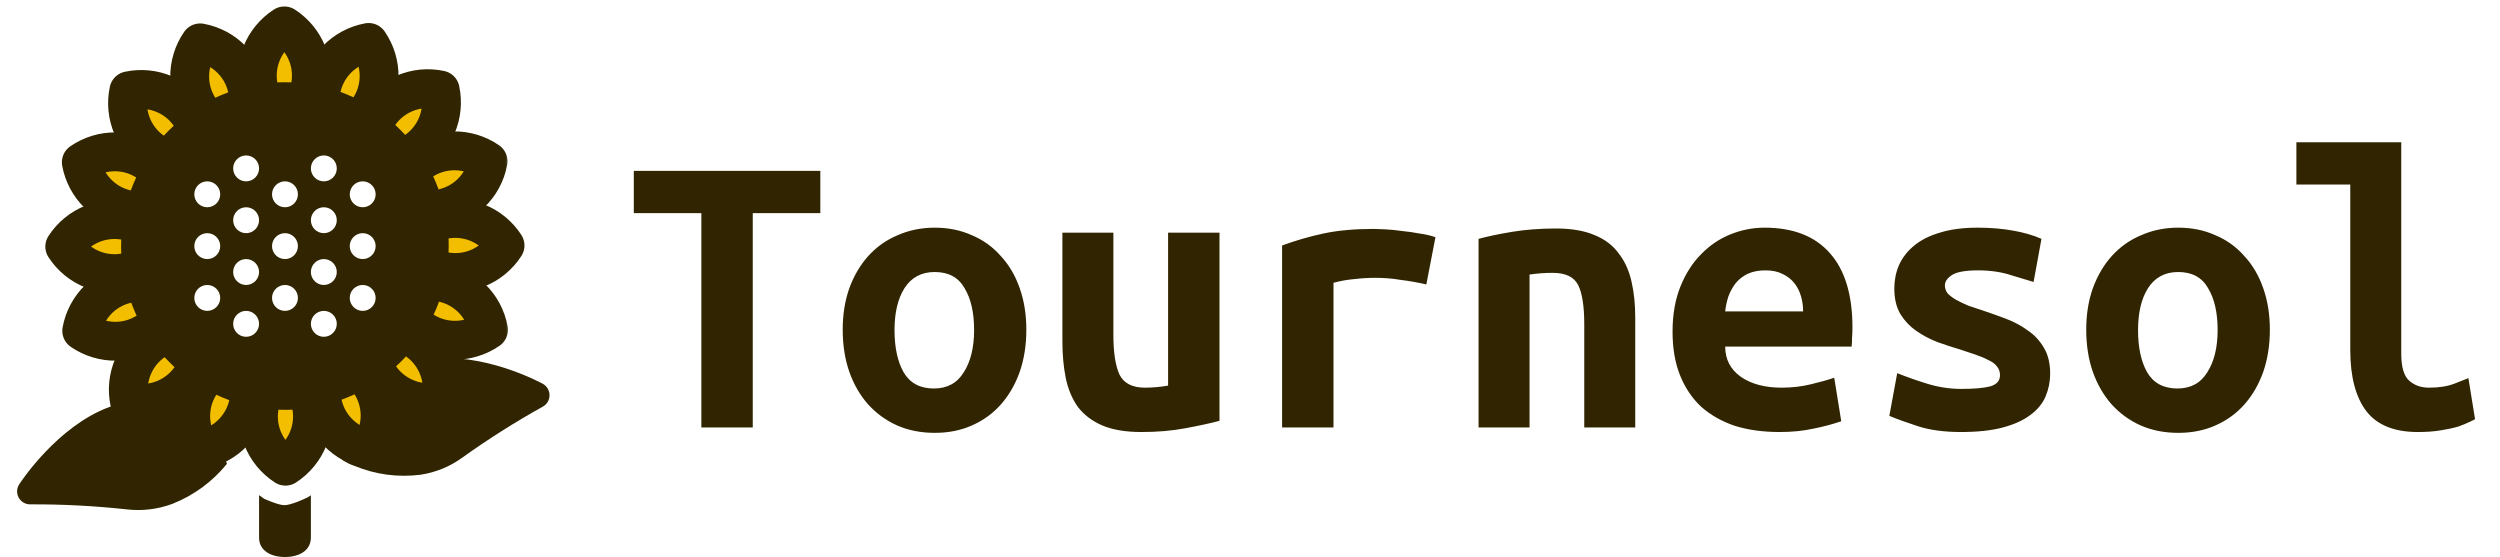 <svg width="193" height="43" viewBox="0 0 193 43" fill="none" xmlns="http://www.w3.org/2000/svg">
<g id="Logo">
<g id="Group 9">
<g id="Group 3">
<path id="Vector" d="M33.066 27.754C37.223 27.112 41.712 29.524 41.901 29.627C42.058 29.713 42.19 29.84 42.282 29.996C42.374 30.152 42.423 30.33 42.423 30.511C42.424 30.692 42.376 30.87 42.284 31.025C42.193 31.18 42.062 31.307 41.905 31.392C39.756 32.587 37.676 33.905 35.675 35.339C34.725 36.026 33.627 36.474 32.472 36.648C30.748 36.872 28.993 36.639 27.379 35.971C27.379 35.971 25.868 35.527 25.865 34.528C25.864 34.028 26.85 32.545 26.85 32.545C26.85 32.545 28.29 30.201 29.373 29.367C30.456 28.532 31.723 27.979 33.066 27.754Z" fill="#302500"/>
<path id="Vector_2" d="M12.524 31.015C13.896 31.212 16.323 32.553 16.323 32.553L17.52 35.806C16.407 37.182 14.956 38.247 13.309 38.898C12.194 39.313 10.997 39.46 9.815 39.327C7.332 39.055 4.835 38.925 2.337 38.936C2.156 38.939 1.977 38.893 1.82 38.802C1.663 38.712 1.534 38.58 1.446 38.422C1.358 38.263 1.315 38.084 1.321 37.903C1.327 37.721 1.382 37.545 1.481 37.393C1.599 37.21 4.425 32.899 8.446 31.419C9.752 30.956 11.152 30.817 12.524 31.015Z" fill="#302500"/>
<g id="Group 7">
<g id="Group 6">
<g id="Vector_3">
<mask id="path-3-outside-1" maskUnits="userSpaceOnUse" x="29.533" y="19.606" width="10" height="9" fill="black">
<rect fill="white" x="29.533" y="19.606" width="10" height="9"/>
<path d="M35.039 26.267C35.992 26.284 36.927 26.001 37.712 25.459C37.54 24.521 37.079 23.661 36.393 22.998C35.707 22.335 34.831 21.903 33.888 21.762L32.831 21.606C32.819 21.657 32.805 21.709 32.792 21.763C32.668 22.26 32.506 22.747 32.308 23.219C32.193 23.496 32.069 23.762 31.939 24.016C31.887 24.115 31.83 24.204 31.777 24.299C31.696 24.443 31.618 24.592 31.533 24.726L32.396 25.366C33.161 25.935 34.085 26.25 35.039 26.267Z"/>
</mask>
<path d="M35.039 26.267C35.992 26.284 36.927 26.001 37.712 25.459C37.54 24.521 37.079 23.661 36.393 22.998C35.707 22.335 34.831 21.903 33.888 21.762L32.831 21.606C32.819 21.657 32.805 21.709 32.792 21.763C32.668 22.26 32.506 22.747 32.308 23.219C32.193 23.496 32.069 23.762 31.939 24.016C31.887 24.115 31.83 24.204 31.777 24.299C31.696 24.443 31.618 24.592 31.533 24.726L32.396 25.366C33.161 25.935 34.085 26.25 35.039 26.267Z" fill="#F3BE00"/>
<path d="M35.039 26.267C35.992 26.284 36.927 26.001 37.712 25.459C37.54 24.521 37.079 23.661 36.393 22.998C35.707 22.335 34.831 21.903 33.888 21.762L32.831 21.606C32.819 21.657 32.805 21.709 32.792 21.763C32.668 22.26 32.506 22.747 32.308 23.219C32.193 23.496 32.069 23.762 31.939 24.016C31.887 24.115 31.83 24.204 31.777 24.299C31.696 24.443 31.618 24.592 31.533 24.726L32.396 25.366C33.161 25.935 34.085 26.25 35.039 26.267Z" stroke="#302500" stroke-width="3" stroke-linejoin="round" mask="url(#path-3-outside-1)"/>
</g>
<g id="Vector_4">
<mask id="path-4-outside-2" maskUnits="userSpaceOnUse" x="4.277" y="9.721" width="10" height="9" fill="black">
<rect fill="white" x="4.277" y="9.721" width="10" height="9"/>
<path d="M8.95 11.722C7.997 11.705 7.062 11.988 6.277 12.53C6.45 13.469 6.911 14.329 7.596 14.991C8.282 15.654 9.158 16.086 10.101 16.227L11.158 16.383C11.171 16.332 11.184 16.28 11.197 16.226C11.321 15.729 11.483 15.243 11.681 14.771C11.796 14.493 11.92 14.227 12.051 13.973C12.102 13.874 12.159 13.786 12.213 13.69C12.293 13.546 12.371 13.398 12.457 13.263L11.594 12.624C10.829 12.054 9.904 11.739 8.95 11.722Z"/>
</mask>
<path d="M8.95 11.722C7.997 11.705 7.062 11.988 6.277 12.53C6.45 13.469 6.911 14.329 7.596 14.991C8.282 15.654 9.158 16.086 10.101 16.227L11.158 16.383C11.171 16.332 11.184 16.28 11.197 16.226C11.321 15.729 11.483 15.243 11.681 14.771C11.796 14.493 11.92 14.227 12.051 13.973C12.102 13.874 12.159 13.786 12.213 13.69C12.293 13.546 12.371 13.398 12.457 13.263L11.594 12.624C10.829 12.054 9.904 11.739 8.95 11.722Z" fill="#F3BE00"/>
<path d="M8.95 11.722C7.997 11.705 7.062 11.988 6.277 12.53C6.45 13.469 6.911 14.329 7.596 14.991C8.282 15.654 9.158 16.086 10.101 16.227L11.158 16.383C11.171 16.332 11.184 16.28 11.197 16.226C11.321 15.729 11.483 15.243 11.681 14.771C11.796 14.493 11.92 14.227 12.051 13.973C12.102 13.874 12.159 13.786 12.213 13.69C12.293 13.546 12.371 13.398 12.457 13.263L11.594 12.624C10.829 12.054 9.904 11.739 8.95 11.722Z" stroke="#302500" stroke-width="3" stroke-linejoin="round" mask="url(#path-4-outside-2)"/>
</g>
<g id="Vector_5">
<mask id="path-5-outside-3" maskUnits="userSpaceOnUse" x="12.721" y="26.533" width="9" height="10" fill="black">
<rect fill="white" x="12.721" y="26.533" width="9" height="10"/>
<path d="M14.722 32.039C14.705 32.992 14.988 33.927 15.53 34.712C16.468 34.54 17.328 34.079 17.991 33.393C18.654 32.707 19.086 31.831 19.227 30.888L19.383 29.831C19.332 29.819 19.28 29.805 19.226 29.792C18.729 29.668 18.243 29.506 17.771 29.308C17.493 29.193 17.227 29.07 16.973 28.939C16.874 28.887 16.786 28.83 16.69 28.777C16.546 28.696 16.398 28.618 16.263 28.533L15.623 29.396C15.054 30.161 14.739 31.085 14.722 32.039Z"/>
</mask>
<path d="M14.722 32.039C14.705 32.992 14.988 33.927 15.53 34.712C16.468 34.54 17.328 34.079 17.991 33.393C18.654 32.707 19.086 31.831 19.227 30.888L19.383 29.831C19.332 29.819 19.28 29.805 19.226 29.792C18.729 29.668 18.243 29.506 17.771 29.308C17.493 29.193 17.227 29.07 16.973 28.939C16.874 28.887 16.786 28.83 16.69 28.777C16.546 28.696 16.398 28.618 16.263 28.533L15.623 29.396C15.054 30.161 14.739 31.085 14.722 32.039Z" fill="#F3BE00"/>
<path d="M14.722 32.039C14.705 32.992 14.988 33.927 15.53 34.712C16.468 34.54 17.328 34.079 17.991 33.393C18.654 32.707 19.086 31.831 19.227 30.888L19.383 29.831C19.332 29.819 19.28 29.805 19.226 29.792C18.729 29.668 18.243 29.506 17.771 29.308C17.493 29.193 17.227 29.07 16.973 28.939C16.874 28.887 16.786 28.83 16.69 28.777C16.546 28.696 16.398 28.618 16.263 28.533L15.623 29.396C15.054 30.161 14.739 31.085 14.722 32.039Z" stroke="#302500" stroke-width="3" stroke-linejoin="round" mask="url(#path-5-outside-3)"/>
</g>
<g id="Vector_6">
<mask id="path-6-outside-4" maskUnits="userSpaceOnUse" x="22.606" y="1.277" width="9" height="10" fill="black">
<rect fill="white" x="22.606" y="1.277" width="9" height="10"/>
<path d="M29.267 5.95C29.284 4.997 29.001 4.062 28.459 3.277C27.521 3.45 26.661 3.911 25.998 4.596C25.335 5.282 24.903 6.158 24.762 7.101L24.606 8.158C24.657 8.17 24.709 8.184 24.763 8.198C25.26 8.321 25.747 8.483 26.219 8.681C26.496 8.796 26.762 8.92 27.016 9.051C27.115 9.102 27.204 9.159 27.299 9.213C27.443 9.293 27.592 9.371 27.726 9.457L28.366 8.594C28.935 7.828 29.25 6.904 29.267 5.95Z"/>
</mask>
<path d="M29.267 5.95C29.284 4.997 29.001 4.062 28.459 3.277C27.521 3.45 26.661 3.911 25.998 4.596C25.335 5.282 24.903 6.158 24.762 7.101L24.606 8.158C24.657 8.17 24.709 8.184 24.763 8.198C25.26 8.321 25.747 8.483 26.219 8.681C26.496 8.796 26.762 8.92 27.016 9.051C27.115 9.102 27.204 9.159 27.299 9.213C27.443 9.293 27.592 9.371 27.726 9.457L28.366 8.594C28.935 7.828 29.25 6.904 29.267 5.95Z" fill="#F3BE00"/>
<path d="M29.267 5.95C29.284 4.997 29.001 4.062 28.459 3.277C27.521 3.45 26.661 3.911 25.998 4.596C25.335 5.282 24.903 6.158 24.762 7.101L24.606 8.158C24.657 8.17 24.709 8.184 24.763 8.198C25.26 8.321 25.747 8.483 26.219 8.681C26.496 8.796 26.762 8.92 27.016 9.051C27.115 9.102 27.204 9.159 27.299 9.213C27.443 9.293 27.592 9.371 27.726 9.457L28.366 8.594C28.935 7.828 29.25 6.904 29.267 5.95Z" stroke="#302500" stroke-width="3" stroke-linejoin="round" mask="url(#path-6-outside-4)"/>
</g>
<g id="Vector_7">
<mask id="path-7-outside-5" maskUnits="userSpaceOnUse" x="4.31" y="19.686" width="10" height="9" fill="black">
<rect fill="white" x="4.31" y="19.686" width="10" height="9"/>
<path d="M7.629 23.076C6.942 23.738 6.481 24.599 6.31 25.538C7.095 26.079 8.029 26.361 8.983 26.345C9.936 26.329 10.861 26.015 11.627 25.447L12.486 24.81C12.458 24.766 12.431 24.719 12.402 24.672C12.139 24.233 11.909 23.774 11.715 23.3C11.6 23.023 11.5 22.748 11.413 22.476C11.379 22.369 11.357 22.266 11.327 22.161C11.282 22.002 11.232 21.842 11.197 21.686L10.135 21.844C9.191 21.983 8.315 22.413 7.629 23.076Z"/>
</mask>
<path d="M7.629 23.076C6.942 23.738 6.481 24.599 6.31 25.538C7.095 26.079 8.029 26.361 8.983 26.345C9.936 26.329 10.861 26.015 11.627 25.447L12.486 24.81C12.458 24.766 12.431 24.719 12.402 24.672C12.139 24.233 11.909 23.774 11.715 23.3C11.6 23.023 11.5 22.748 11.413 22.476C11.379 22.369 11.357 22.266 11.327 22.161C11.282 22.002 11.232 21.842 11.197 21.686L10.135 21.844C9.191 21.983 8.315 22.413 7.629 23.076Z" fill="#F3BE00"/>
<path d="M7.629 23.076C6.942 23.738 6.481 24.599 6.31 25.538C7.095 26.079 8.029 26.361 8.983 26.345C9.936 26.329 10.861 26.015 11.627 25.447L12.486 24.81C12.458 24.766 12.431 24.719 12.402 24.672C12.139 24.233 11.909 23.774 11.715 23.3C11.6 23.023 11.5 22.748 11.413 22.476C11.379 22.369 11.357 22.266 11.327 22.161C11.282 22.002 11.232 21.842 11.197 21.686L10.135 21.844C9.191 21.983 8.315 22.413 7.629 23.076Z" stroke="#302500" stroke-width="3" stroke-linejoin="round" mask="url(#path-7-outside-5)"/>
</g>
<g id="Vector_8">
<mask id="path-8-outside-6" maskUnits="userSpaceOnUse" x="29.503" y="9.644" width="10" height="9" fill="black">
<rect fill="white" x="29.503" y="9.644" width="10" height="9"/>
<path d="M36.361 14.913C37.047 14.251 37.508 13.39 37.679 12.452C36.894 11.91 35.96 11.628 35.006 11.644C34.053 11.66 33.128 11.974 32.362 12.542L31.503 13.179C31.531 13.223 31.559 13.27 31.587 13.318C31.851 13.756 32.08 14.215 32.274 14.689C32.389 14.966 32.49 15.242 32.577 15.514C32.611 15.62 32.633 15.723 32.663 15.829C32.707 15.987 32.757 16.147 32.792 16.303L33.854 16.145C34.798 16.007 35.675 15.576 36.361 14.913Z"/>
</mask>
<path d="M36.361 14.913C37.047 14.251 37.508 13.39 37.679 12.452C36.894 11.91 35.96 11.628 35.006 11.644C34.053 11.66 33.128 11.974 32.362 12.542L31.503 13.179C31.531 13.223 31.559 13.27 31.587 13.318C31.851 13.756 32.08 14.215 32.274 14.689C32.389 14.966 32.49 15.242 32.577 15.514C32.611 15.62 32.633 15.723 32.663 15.829C32.707 15.987 32.757 16.147 32.792 16.303L33.854 16.145C34.798 16.007 35.675 15.576 36.361 14.913Z" fill="#F3BE00"/>
<path d="M36.361 14.913C37.047 14.251 37.508 13.39 37.679 12.452C36.894 11.91 35.96 11.628 35.006 11.644C34.053 11.66 33.128 11.974 32.362 12.542L31.503 13.179C31.531 13.223 31.559 13.27 31.587 13.318C31.851 13.756 32.08 14.215 32.274 14.689C32.389 14.966 32.49 15.242 32.577 15.514C32.611 15.62 32.633 15.723 32.663 15.829C32.707 15.987 32.757 16.147 32.792 16.303L33.854 16.145C34.798 16.007 35.675 15.576 36.361 14.913Z" stroke="#302500" stroke-width="3" stroke-linejoin="round" mask="url(#path-8-outside-6)"/>
</g>
<g id="Vector_9">
<mask id="path-9-outside-7" maskUnits="userSpaceOnUse" x="12.644" y="1.31" width="9" height="10" fill="black">
<rect fill="white" x="12.644" y="1.31" width="9" height="10"/>
<path d="M17.913 4.629C17.251 3.942 16.39 3.481 15.452 3.31C14.91 4.095 14.628 5.029 14.644 5.983C14.66 6.936 14.974 7.861 15.542 8.627L16.179 9.486C16.223 9.458 16.27 9.431 16.317 9.402C16.756 9.139 17.215 8.909 17.689 8.715C17.966 8.6 18.242 8.5 18.514 8.413C18.62 8.379 18.723 8.357 18.829 8.327C18.987 8.282 19.147 8.232 19.303 8.197L19.145 7.135C19.007 6.191 18.576 5.315 17.913 4.629Z"/>
</mask>
<path d="M17.913 4.629C17.251 3.942 16.39 3.481 15.452 3.31C14.91 4.095 14.628 5.029 14.644 5.983C14.66 6.936 14.974 7.861 15.542 8.627L16.179 9.486C16.223 9.458 16.27 9.431 16.317 9.402C16.756 9.139 17.215 8.909 17.689 8.715C17.966 8.6 18.242 8.5 18.514 8.413C18.62 8.379 18.723 8.357 18.829 8.327C18.987 8.282 19.147 8.232 19.303 8.197L19.145 7.135C19.007 6.191 18.576 5.315 17.913 4.629Z" fill="#F3BE00"/>
<path d="M17.913 4.629C17.251 3.942 16.39 3.481 15.452 3.31C14.91 4.095 14.628 5.029 14.644 5.983C14.66 6.936 14.974 7.861 15.542 8.627L16.179 9.486C16.223 9.458 16.27 9.431 16.317 9.402C16.756 9.139 17.215 8.909 17.689 8.715C17.966 8.6 18.242 8.5 18.514 8.413C18.62 8.379 18.723 8.357 18.829 8.327C18.987 8.282 19.147 8.232 19.303 8.197L19.145 7.135C19.007 6.191 18.576 5.315 17.913 4.629Z" stroke="#302500" stroke-width="3" stroke-linejoin="round" mask="url(#path-9-outside-7)"/>
</g>
<g id="Vector_10">
<mask id="path-10-outside-8" maskUnits="userSpaceOnUse" x="22.686" y="26.503" width="9" height="10" fill="black">
<rect fill="white" x="22.686" y="26.503" width="9" height="10"/>
<path d="M26.076 33.361C26.738 34.047 27.599 34.508 28.538 34.679C29.079 33.894 29.361 32.96 29.345 32.007C29.329 31.053 29.015 30.128 28.447 29.362L27.81 28.503C27.766 28.531 27.719 28.559 27.672 28.587C27.233 28.851 26.774 29.08 26.3 29.274C26.023 29.389 25.748 29.49 25.476 29.577C25.369 29.611 25.266 29.633 25.161 29.663C25.002 29.707 24.842 29.757 24.686 29.792L24.844 30.854C24.983 31.798 25.413 32.675 26.076 33.361Z"/>
</mask>
<path d="M26.076 33.361C26.738 34.047 27.599 34.508 28.538 34.679C29.079 33.894 29.361 32.96 29.345 32.007C29.329 31.053 29.015 30.128 28.447 29.362L27.81 28.503C27.766 28.531 27.719 28.559 27.672 28.587C27.233 28.851 26.774 29.08 26.3 29.274C26.023 29.389 25.748 29.49 25.476 29.577C25.369 29.611 25.266 29.633 25.161 29.663C25.002 29.707 24.842 29.757 24.686 29.792L24.844 30.854C24.983 31.798 25.413 32.675 26.076 33.361Z" fill="#F3BE00"/>
<path d="M26.076 33.361C26.738 34.047 27.599 34.508 28.538 34.679C29.079 33.894 29.361 32.96 29.345 32.007C29.329 31.053 29.015 30.128 28.447 29.362L27.81 28.503C27.766 28.531 27.719 28.559 27.672 28.587C27.233 28.851 26.774 29.08 26.3 29.274C26.023 29.389 25.748 29.49 25.476 29.577C25.369 29.611 25.266 29.633 25.161 29.663C25.002 29.707 24.842 29.757 24.686 29.792L24.844 30.854C24.983 31.798 25.413 32.675 26.076 33.361Z" stroke="#302500" stroke-width="3" stroke-linejoin="round" mask="url(#path-10-outside-8)"/>
</g>
</g>
<g id="Group 1">
<g id="Vector_11">
<mask id="path-11-outside-9" maskUnits="userSpaceOnUse" x="31" y="14.864" width="10" height="8" fill="black">
<rect fill="white" x="31" y="14.864" width="10" height="8"/>
<path d="M36.829 20.722C37.716 20.372 38.472 19.753 38.989 18.952C38.471 18.151 37.716 17.533 36.829 17.183C35.942 16.833 34.967 16.769 34.042 17L33.005 17.26C33.014 17.312 33.021 17.366 33.029 17.42C33.105 17.927 33.142 18.438 33.139 18.95C33.139 19.25 33.127 19.544 33.103 19.828C33.094 19.94 33.075 20.043 33.062 20.152C33.043 20.316 33.028 20.483 33 20.64L34.042 20.9C34.967 21.134 35.941 21.071 36.829 20.722Z"/>
</mask>
<path d="M36.829 20.722C37.716 20.372 38.472 19.753 38.989 18.952C38.471 18.151 37.716 17.533 36.829 17.183C35.942 16.833 34.967 16.769 34.042 17L33.005 17.26C33.014 17.312 33.021 17.366 33.029 17.42C33.105 17.927 33.142 18.438 33.139 18.95C33.139 19.25 33.127 19.544 33.103 19.828C33.094 19.94 33.075 20.043 33.062 20.152C33.043 20.316 33.028 20.483 33 20.64L34.042 20.9C34.967 21.134 35.941 21.071 36.829 20.722Z" fill="#F3BE00"/>
<path d="M36.829 20.722C37.716 20.372 38.472 19.753 38.989 18.952C38.471 18.151 37.716 17.533 36.829 17.183C35.942 16.833 34.967 16.769 34.042 17L33.005 17.26C33.014 17.312 33.021 17.366 33.029 17.42C33.105 17.927 33.142 18.438 33.139 18.95C33.139 19.25 33.127 19.544 33.103 19.828C33.094 19.94 33.075 20.043 33.062 20.152C33.043 20.316 33.028 20.483 33 20.64L34.042 20.9C34.967 21.134 35.941 21.071 36.829 20.722Z" stroke="#302500" stroke-width="3" stroke-linejoin="round" mask="url(#path-11-outside-9)"/>
</g>
<g id="Vector_12">
<mask id="path-12-outside-10" maskUnits="userSpaceOnUse" x="3" y="14.95" width="10" height="8" fill="black">
<rect fill="white" x="3" y="14.95" width="10" height="8"/>
<path d="M7.16 17.267C6.273 17.617 5.517 18.236 5 19.037C5.518 19.838 6.273 20.456 7.16 20.806C8.048 21.156 9.022 21.22 9.947 20.989L10.984 20.729C10.976 20.677 10.968 20.623 10.96 20.569C10.884 20.062 10.847 19.551 10.85 19.039C10.85 18.739 10.862 18.446 10.886 18.161C10.895 18.05 10.914 17.946 10.927 17.837C10.947 17.674 10.962 17.506 10.989 17.349L9.947 17.089C9.022 16.855 8.048 16.918 7.16 17.267Z"/>
</mask>
<path d="M7.16 17.267C6.273 17.617 5.517 18.236 5 19.037C5.518 19.838 6.273 20.456 7.16 20.806C8.048 21.156 9.022 21.22 9.947 20.989L10.984 20.729C10.976 20.677 10.968 20.623 10.96 20.569C10.884 20.062 10.847 19.551 10.85 19.039C10.85 18.739 10.862 18.446 10.886 18.161C10.895 18.05 10.914 17.946 10.927 17.837C10.947 17.674 10.962 17.506 10.989 17.349L9.947 17.089C9.022 16.855 8.048 16.918 7.16 17.267Z" fill="#F3BE00"/>
<path d="M7.16 17.267C6.273 17.617 5.517 18.236 5 19.037C5.518 19.838 6.273 20.456 7.16 20.806C8.048 21.156 9.022 21.22 9.947 20.989L10.984 20.729C10.976 20.677 10.968 20.623 10.96 20.569C10.884 20.062 10.847 19.551 10.85 19.039C10.85 18.739 10.862 18.446 10.886 18.161C10.895 18.05 10.914 17.946 10.927 17.837C10.947 17.674 10.962 17.506 10.989 17.349L9.947 17.089C9.022 16.855 8.048 16.918 7.16 17.267Z" stroke="#302500" stroke-width="3" stroke-linejoin="round" mask="url(#path-12-outside-10)"/>
</g>
<g id="Vector_13">
<mask id="path-13-outside-11" maskUnits="userSpaceOnUse" x="18.125" y="28" width="8" height="10" fill="black">
<rect fill="white" x="18.125" y="28" width="8" height="10"/>
<path d="M20.267 33.829C20.617 34.716 21.236 35.472 22.037 35.989C22.838 35.471 23.456 34.716 23.806 33.829C24.156 32.942 24.22 31.967 23.989 31.042L23.729 30.005C23.677 30.014 23.623 30.021 23.569 30.029C23.062 30.105 22.551 30.142 22.039 30.139C21.739 30.139 21.446 30.127 21.161 30.103C21.05 30.094 20.946 30.075 20.837 30.062C20.674 30.043 20.506 30.027 20.349 30L20.089 31.042C19.855 31.967 19.918 32.941 20.267 33.829Z"/>
</mask>
<path d="M20.267 33.829C20.617 34.716 21.236 35.472 22.037 35.989C22.838 35.471 23.456 34.716 23.806 33.829C24.156 32.942 24.22 31.967 23.989 31.042L23.729 30.005C23.677 30.014 23.623 30.021 23.569 30.029C23.062 30.105 22.551 30.142 22.039 30.139C21.739 30.139 21.446 30.127 21.161 30.103C21.05 30.094 20.946 30.075 20.837 30.062C20.674 30.043 20.506 30.027 20.349 30L20.089 31.042C19.855 31.967 19.918 32.941 20.267 33.829Z" fill="#F3BE00"/>
<path d="M20.267 33.829C20.617 34.716 21.236 35.472 22.037 35.989C22.838 35.471 23.456 34.716 23.806 33.829C24.156 32.942 24.22 31.967 23.989 31.042L23.729 30.005C23.677 30.014 23.623 30.021 23.569 30.029C23.062 30.105 22.551 30.142 22.039 30.139C21.739 30.139 21.446 30.127 21.161 30.103C21.05 30.094 20.946 30.075 20.837 30.062C20.674 30.043 20.506 30.027 20.349 30L20.089 31.042C19.855 31.967 19.918 32.941 20.267 33.829Z" stroke="#302500" stroke-width="3" stroke-linejoin="round" mask="url(#path-13-outside-11)"/>
</g>
<g id="Vector_14">
<mask id="path-14-outside-12" maskUnits="userSpaceOnUse" x="18.039" y="-2.62268e-07" width="8" height="10" fill="black">
<rect fill="white" x="18.039" y="-2.62268e-07" width="8" height="10"/>
<path d="M23.722 4.16C23.372 3.273 22.753 2.517 21.952 2C21.151 2.518 20.533 3.273 20.183 4.16C19.833 5.048 19.769 6.022 20 6.947L20.26 7.984C20.312 7.976 20.366 7.968 20.42 7.96C20.927 7.884 21.438 7.847 21.95 7.85C22.25 7.85 22.544 7.862 22.828 7.886C22.94 7.895 23.043 7.914 23.152 7.927C23.316 7.947 23.483 7.962 23.64 7.989L23.9 6.947C24.134 6.022 24.071 5.048 23.722 4.16Z"/>
</mask>
<path d="M23.722 4.16C23.372 3.273 22.753 2.517 21.952 2C21.151 2.518 20.533 3.273 20.183 4.16C19.833 5.048 19.769 6.022 20 6.947L20.26 7.984C20.312 7.976 20.366 7.968 20.42 7.96C20.927 7.884 21.438 7.847 21.95 7.85C22.25 7.85 22.544 7.862 22.828 7.886C22.94 7.895 23.043 7.914 23.152 7.927C23.316 7.947 23.483 7.962 23.64 7.989L23.9 6.947C24.134 6.022 24.071 5.048 23.722 4.16Z" fill="#F3BE00"/>
<path d="M23.722 4.16C23.372 3.273 22.753 2.517 21.952 2C21.151 2.518 20.533 3.273 20.183 4.16C19.833 5.048 19.769 6.022 20 6.947L20.26 7.984C20.312 7.976 20.366 7.968 20.42 7.96C20.927 7.884 21.438 7.847 21.95 7.85C22.25 7.85 22.544 7.862 22.828 7.886C22.94 7.895 23.043 7.914 23.152 7.927C23.316 7.947 23.483 7.962 23.64 7.989L23.9 6.947C24.134 6.022 24.071 5.048 23.722 4.16Z" stroke="#302500" stroke-width="3" stroke-linejoin="round" mask="url(#path-14-outside-12)"/>
</g>
<g id="Vector_15">
<mask id="path-15-outside-13" maskUnits="userSpaceOnUse" x="5.82" y="22.626" width="12.728" height="12.728" fill="black">
<rect fill="white" x="5.82" y="22.626" width="12.728" height="12.728"/>
<path d="M10.284 28.263C9.904 29.137 9.807 30.109 10.008 31.042C10.94 31.242 11.911 31.145 12.786 30.765C13.661 30.385 14.395 29.741 14.886 28.924L15.435 28.007C15.393 27.976 15.349 27.944 15.305 27.91C14.893 27.606 14.506 27.27 14.145 26.906C13.933 26.694 13.735 26.478 13.55 26.26C13.478 26.175 13.418 26.088 13.35 26.002C13.248 25.873 13.141 25.744 13.049 25.613L12.128 26.166C11.309 26.655 10.664 27.388 10.284 28.263Z"/>
</mask>
<path d="M10.284 28.263C9.904 29.137 9.807 30.109 10.008 31.042C10.94 31.242 11.911 31.145 12.786 30.765C13.661 30.385 14.395 29.741 14.886 28.924L15.435 28.007C15.393 27.976 15.349 27.944 15.305 27.91C14.893 27.606 14.506 27.27 14.145 26.906C13.933 26.694 13.735 26.478 13.55 26.26C13.478 26.175 13.418 26.088 13.35 26.002C13.248 25.873 13.141 25.744 13.049 25.613L12.128 26.166C11.309 26.655 10.664 27.388 10.284 28.263Z" fill="#F3BE00"/>
<path d="M10.284 28.263C9.904 29.137 9.807 30.109 10.008 31.042C10.94 31.242 11.911 31.145 12.786 30.765C13.661 30.385 14.395 29.741 14.886 28.924L15.435 28.007C15.393 27.976 15.349 27.944 15.305 27.91C14.893 27.606 14.506 27.27 14.145 26.906C13.933 26.694 13.735 26.478 13.55 26.26C13.478 26.175 13.418 26.088 13.35 26.002C13.248 25.873 13.141 25.744 13.049 25.613L12.128 26.166C11.309 26.655 10.664 27.388 10.284 28.263Z" stroke="#302500" stroke-width="3" stroke-linejoin="round" mask="url(#path-15-outside-13)"/>
</g>
<g id="Vector_16">
<mask id="path-16-outside-14" maskUnits="userSpaceOnUse" x="25.558" y="2.766" width="12.728" height="12.728" fill="black">
<rect fill="white" x="25.558" y="2.766" width="12.728" height="12.728"/>
<path d="M33.705 9.726C34.086 8.852 34.182 7.88 33.981 6.948C33.049 6.748 32.078 6.845 31.203 7.224C30.328 7.604 29.594 8.248 29.103 9.066L28.554 9.983C28.596 10.013 28.64 10.046 28.684 10.079C29.096 10.383 29.483 10.719 29.844 11.083C30.056 11.295 30.255 11.511 30.439 11.729C30.511 11.815 30.571 11.901 30.639 11.987C30.741 12.117 30.848 12.245 30.94 12.376L31.861 11.823C32.68 11.335 33.325 10.601 33.705 9.726Z"/>
</mask>
<path d="M33.705 9.726C34.086 8.852 34.182 7.88 33.981 6.948C33.049 6.748 32.078 6.845 31.203 7.224C30.328 7.604 29.594 8.248 29.103 9.066L28.554 9.983C28.596 10.013 28.64 10.046 28.684 10.079C29.096 10.383 29.483 10.719 29.844 11.083C30.056 11.295 30.255 11.511 30.439 11.729C30.511 11.815 30.571 11.901 30.639 11.987C30.741 12.117 30.848 12.245 30.94 12.376L31.861 11.823C32.68 11.335 33.325 10.601 33.705 9.726Z" fill="#F3BE00"/>
<path d="M33.705 9.726C34.086 8.852 34.182 7.88 33.981 6.948C33.049 6.748 32.078 6.845 31.203 7.224C30.328 7.604 29.594 8.248 29.103 9.066L28.554 9.983C28.596 10.013 28.64 10.046 28.684 10.079C29.096 10.383 29.483 10.719 29.844 11.083C30.056 11.295 30.255 11.511 30.439 11.729C30.511 11.815 30.571 11.901 30.639 11.987C30.741 12.117 30.848 12.245 30.94 12.376L31.861 11.823C32.68 11.335 33.325 10.601 33.705 9.726Z" stroke="#302500" stroke-width="3" stroke-linejoin="round" mask="url(#path-16-outside-14)"/>
</g>
<g id="Vector_17">
<mask id="path-17-outside-15" maskUnits="userSpaceOnUse" x="5.635" y="2.82" width="12.728" height="12.728" fill="black">
<rect fill="white" x="5.635" y="2.82" width="12.728" height="12.728"/>
<path d="M12.726 7.284C11.852 6.904 10.88 6.807 9.948 7.008C9.748 7.94 9.845 8.911 10.224 9.786C10.604 10.661 11.248 11.395 12.066 11.886L12.983 12.435C13.013 12.393 13.046 12.349 13.079 12.305C13.383 11.893 13.719 11.506 14.083 11.145C14.295 10.933 14.511 10.735 14.729 10.55C14.815 10.478 14.901 10.418 14.987 10.35C15.117 10.248 15.245 10.141 15.376 10.049L14.823 9.128C14.335 8.309 13.601 7.664 12.726 7.284Z"/>
</mask>
<path d="M12.726 7.284C11.852 6.904 10.88 6.807 9.948 7.008C9.748 7.94 9.845 8.911 10.224 9.786C10.604 10.661 11.248 11.395 12.066 11.886L12.983 12.435C13.013 12.393 13.046 12.349 13.079 12.305C13.383 11.893 13.719 11.506 14.083 11.145C14.295 10.933 14.511 10.735 14.729 10.55C14.815 10.478 14.901 10.418 14.987 10.35C15.117 10.248 15.245 10.141 15.376 10.049L14.823 9.128C14.335 8.309 13.601 7.664 12.726 7.284Z" fill="#F3BE00"/>
<path d="M12.726 7.284C11.852 6.904 10.88 6.807 9.948 7.008C9.748 7.94 9.845 8.911 10.224 9.786C10.604 10.661 11.248 11.395 12.066 11.886L12.983 12.435C13.013 12.393 13.046 12.349 13.079 12.305C13.383 11.893 13.719 11.506 14.083 11.145C14.295 10.933 14.511 10.735 14.729 10.55C14.815 10.478 14.901 10.418 14.987 10.35C15.117 10.248 15.245 10.141 15.376 10.049L14.823 9.128C14.335 8.309 13.601 7.664 12.726 7.284Z" stroke="#302500" stroke-width="3" stroke-linejoin="round" mask="url(#path-17-outside-15)"/>
</g>
<g id="Vector_18">
<mask id="path-18-outside-16" maskUnits="userSpaceOnUse" x="25.495" y="22.558" width="12.728" height="12.728" fill="black">
<rect fill="white" x="25.495" y="22.558" width="12.728" height="12.728"/>
<path d="M31.263 30.705C32.138 31.086 33.109 31.182 34.042 30.981C34.242 30.049 34.145 29.078 33.765 28.203C33.385 27.328 32.741 26.594 31.924 26.103L31.007 25.554C30.976 25.596 30.944 25.64 30.91 25.684C30.606 26.096 30.27 26.483 29.906 26.844C29.694 27.056 29.478 27.254 29.26 27.439C29.175 27.511 29.088 27.571 29.002 27.639C28.873 27.741 28.744 27.848 28.613 27.94L29.166 28.861C29.655 29.68 30.388 30.325 31.263 30.705Z"/>
</mask>
<path d="M31.263 30.705C32.138 31.086 33.109 31.182 34.042 30.981C34.242 30.049 34.145 29.078 33.765 28.203C33.385 27.328 32.741 26.594 31.924 26.103L31.007 25.554C30.976 25.596 30.944 25.64 30.91 25.684C30.606 26.096 30.27 26.483 29.906 26.844C29.694 27.056 29.478 27.254 29.26 27.439C29.175 27.511 29.088 27.571 29.002 27.639C28.873 27.741 28.744 27.848 28.613 27.94L29.166 28.861C29.655 29.68 30.388 30.325 31.263 30.705Z" fill="#F3BE00"/>
<path d="M31.263 30.705C32.138 31.086 33.109 31.182 34.042 30.981C34.242 30.049 34.145 29.078 33.765 28.203C33.385 27.328 32.741 26.594 31.924 26.103L31.007 25.554C30.976 25.596 30.944 25.64 30.91 25.684C30.606 26.096 30.27 26.483 29.906 26.844C29.694 27.056 29.478 27.254 29.26 27.439C29.175 27.511 29.088 27.571 29.002 27.639C28.873 27.741 28.744 27.848 28.613 27.94L29.166 28.861C29.655 29.68 30.388 30.325 31.263 30.705Z" stroke="#302500" stroke-width="3" stroke-linejoin="round" mask="url(#path-18-outside-16)"/>
</g>
</g>
</g>
</g>
<path id="Subtract" fill-rule="evenodd" clip-rule="evenodd" d="M20 38.227C20.13 38.325 20.264 38.419 20.4 38.509C20.4 38.509 21.471 39 21.963 39C22.454 39 23.505 38.509 23.505 38.509C23.669 38.45 23.834 38.356 24 38.236V41.5C24 42.5 23.105 43 22 43C20.895 43 20 42.5 20 41.5V38.227Z" fill="#302500"/>
<path id="Subtract_2" fill-rule="evenodd" clip-rule="evenodd" d="M22 29C27.523 29 32 24.523 32 19C32 13.477 27.523 9 22 9C16.477 9 12 13.477 12 19C12 24.523 16.477 29 22 29ZM20 13C20 13.552 19.552 14 19 14C18.448 14 18 13.552 18 13C18 12.448 18.448 12 19 12C19.552 12 20 12.448 20 13ZM16 16C16.552 16 17 15.552 17 15C17 14.448 16.552 14 16 14C15.448 14 15 14.448 15 15C15 15.552 15.448 16 16 16ZM16 20C16.552 20 17 19.552 17 19C17 18.448 16.552 18 16 18C15.448 18 15 18.448 15 19C15 19.552 15.448 20 16 20ZM20 17C20 17.552 19.552 18 19 18C18.448 18 18 17.552 18 17C18 16.448 18.448 16 19 16C19.552 16 20 16.448 20 17ZM22 20C22.552 20 23 19.552 23 19C23 18.448 22.552 18 22 18C21.448 18 21 18.448 21 19C21 19.552 21.448 20 22 20ZM26 21C26 21.552 25.552 22 25 22C24.448 22 24 21.552 24 21C24 20.448 24.448 20 25 20C25.552 20 26 20.448 26 21ZM22 24C22.552 24 23 23.552 23 23C23 22.448 22.552 22 22 22C21.448 22 21 22.448 21 23C21 23.552 21.448 24 22 24ZM25 14C25.552 14 26 13.552 26 13C26 12.448 25.552 12 25 12C24.448 12 24 12.448 24 13C24 13.552 24.448 14 25 14ZM26 25C26 25.552 25.552 26 25 26C24.448 26 24 25.552 24 25C24 24.448 24.448 24 25 24C25.552 24 26 24.448 26 25ZM19 26C19.552 26 20 25.552 20 25C20 24.448 19.552 24 19 24C18.448 24 18 24.448 18 25C18 25.552 18.448 26 19 26ZM20 21C20 21.552 19.552 22 19 22C18.448 22 18 21.552 18 21C18 20.448 18.448 20 19 20C19.552 20 20 20.448 20 21ZM16 24C16.552 24 17 23.552 17 23C17 22.448 16.552 22 16 22C15.448 22 15 22.448 15 23C15 23.552 15.448 24 16 24ZM23 15C23 15.552 22.552 16 22 16C21.448 16 21 15.552 21 15C21 14.448 21.448 14 22 14C22.552 14 23 14.448 23 15ZM28 16C28.552 16 29 15.552 29 15C29 14.448 28.552 14 28 14C27.448 14 27 14.448 27 15C27 15.552 27.448 16 28 16ZM29 23C29 23.552 28.552 24 28 24C27.448 24 27 23.552 27 23C27 22.448 27.448 22 28 22C28.552 22 29 22.448 29 23ZM25 18C25.552 18 26 17.552 26 17C26 16.448 25.552 16 25 16C24.448 16 24 16.448 24 17C24 17.552 24.448 18 25 18ZM29 19C29 19.552 28.552 20 28 20C27.448 20 27 19.552 27 19C27 18.448 27.448 18 28 18C28.552 18 29 18.448 29 19Z" fill="#302500"/>
</g>
<path id="Tournesol" d="M63.329 13.192V16.456H58.113V33H54.145V16.456H48.929V13.192H63.329ZM79.233 25.448C79.233 26.643 79.062 27.731 78.721 28.712C78.379 29.672 77.9 30.504 77.281 31.208C76.662 31.912 75.915 32.456 75.041 32.84C74.188 33.224 73.228 33.416 72.161 33.416C71.094 33.416 70.124 33.224 69.249 32.84C68.395 32.456 67.649 31.912 67.009 31.208C66.39 30.504 65.91 29.672 65.569 28.712C65.228 27.731 65.057 26.643 65.057 25.448C65.057 24.275 65.228 23.208 65.569 22.248C65.931 21.267 66.422 20.435 67.041 19.752C67.681 19.048 68.438 18.515 69.313 18.152C70.188 17.768 71.137 17.576 72.161 17.576C73.206 17.576 74.156 17.768 75.009 18.152C75.883 18.515 76.63 19.048 77.249 19.752C77.889 20.435 78.379 21.267 78.721 22.248C79.062 23.208 79.233 24.275 79.233 25.448ZM69.057 25.48C69.057 26.824 69.291 27.912 69.761 28.744C70.251 29.576 71.03 29.992 72.097 29.992C73.121 29.992 73.889 29.576 74.401 28.744C74.934 27.912 75.201 26.824 75.201 25.48C75.201 24.136 74.956 23.059 74.465 22.248C73.996 21.416 73.228 21 72.161 21C71.137 21 70.358 21.416 69.825 22.248C69.313 23.059 69.057 24.136 69.057 25.48ZM94.145 32.488C93.419 32.68 92.534 32.872 91.489 33.064C90.465 33.256 89.345 33.352 88.129 33.352C86.891 33.352 85.878 33.181 85.089 32.84C84.299 32.499 83.67 32.019 83.201 31.4C82.753 30.76 82.444 30.013 82.273 29.16C82.102 28.307 82.017 27.368 82.017 26.344V17.96H85.953V25.832C85.953 27.219 86.113 28.253 86.433 28.936C86.774 29.597 87.425 29.928 88.385 29.928C88.982 29.928 89.579 29.875 90.177 29.768V17.96H94.145V32.488ZM110.113 21.96C109.857 21.896 109.547 21.832 109.185 21.768C108.843 21.704 108.491 21.651 108.129 21.608C107.766 21.544 107.414 21.501 107.073 21.48C106.731 21.459 106.443 21.448 106.209 21.448C105.654 21.448 105.11 21.48 104.577 21.544C104.043 21.587 103.499 21.683 102.945 21.832V33H98.977V18.952C100.022 18.568 101.089 18.259 102.177 18.024C103.286 17.789 104.577 17.672 106.049 17.672C106.262 17.672 106.561 17.683 106.945 17.704C107.35 17.725 107.777 17.768 108.225 17.832C108.673 17.875 109.121 17.939 109.569 18.024C110.038 18.088 110.454 18.184 110.817 18.312L110.113 21.96ZM114.145 18.44C114.849 18.248 115.713 18.067 116.737 17.896C117.782 17.725 118.913 17.64 120.129 17.64C121.323 17.64 122.315 17.811 123.105 18.152C123.894 18.472 124.513 18.941 124.961 19.56C125.43 20.157 125.761 20.883 125.953 21.736C126.145 22.568 126.241 23.496 126.241 24.52V33H122.305V25.032C122.305 23.624 122.145 22.611 121.825 21.992C121.505 21.373 120.854 21.064 119.873 21.064C119.574 21.064 119.275 21.075 118.977 21.096C118.699 21.117 118.401 21.149 118.081 21.192V33H114.145V18.44ZM129.121 25.608C129.121 24.285 129.323 23.123 129.729 22.12C130.134 21.117 130.667 20.285 131.329 19.624C131.99 18.941 132.747 18.429 133.601 18.088C134.454 17.747 135.329 17.576 136.225 17.576C138.443 17.576 140.129 18.237 141.281 19.56C142.433 20.861 143.009 22.771 143.009 25.288C143.009 25.544 142.998 25.811 142.977 26.088C142.977 26.365 142.966 26.589 142.945 26.76H133.185C133.185 27.741 133.59 28.52 134.401 29.096C135.211 29.651 136.257 29.928 137.537 29.928C138.326 29.928 139.073 29.843 139.777 29.672C140.502 29.501 141.11 29.331 141.601 29.16L142.145 32.52C141.462 32.755 140.737 32.947 139.969 33.096C139.201 33.267 138.337 33.352 137.377 33.352C136.097 33.352 134.945 33.192 133.921 32.872C132.918 32.531 132.054 32.04 131.329 31.4C130.625 30.739 130.081 29.928 129.697 28.968C129.313 28.008 129.121 26.888 129.121 25.608ZM139.201 24.04C139.201 23.635 139.147 23.251 139.041 22.888C138.934 22.504 138.763 22.163 138.529 21.864C138.294 21.565 137.995 21.331 137.633 21.16C137.27 20.968 136.822 20.872 136.289 20.872C135.777 20.872 135.329 20.957 134.945 21.128C134.582 21.299 134.273 21.533 134.017 21.832C133.782 22.131 133.59 22.472 133.441 22.856C133.313 23.24 133.227 23.635 133.185 24.04H139.201ZM151.425 30.024C152.385 30.024 153.121 29.96 153.633 29.832C154.145 29.683 154.401 29.395 154.401 28.968C154.401 28.691 154.315 28.456 154.145 28.264C153.995 28.072 153.771 27.912 153.473 27.784C153.195 27.635 152.865 27.496 152.481 27.368C152.118 27.24 151.734 27.112 151.329 26.984C150.753 26.813 150.166 26.621 149.569 26.408C148.971 26.173 148.427 25.885 147.937 25.544C147.446 25.203 147.041 24.776 146.721 24.264C146.401 23.731 146.241 23.069 146.241 22.28C146.241 21.64 146.358 21.043 146.593 20.488C146.849 19.912 147.233 19.411 147.745 18.984C148.278 18.536 148.95 18.195 149.761 17.96C150.571 17.704 151.542 17.576 152.673 17.576C153.654 17.576 154.561 17.651 155.393 17.8C156.246 17.949 156.982 18.163 157.601 18.44L156.993 21.768C156.63 21.661 156.065 21.491 155.297 21.256C154.529 21 153.665 20.872 152.705 20.872C151.702 20.872 151.019 21 150.657 21.256C150.315 21.491 150.145 21.747 150.145 22.024C150.145 22.259 150.219 22.472 150.369 22.664C150.539 22.835 150.753 22.995 151.009 23.144C151.286 23.293 151.595 23.443 151.937 23.592C152.299 23.72 152.683 23.848 153.089 23.976C153.665 24.168 154.262 24.381 154.881 24.616C155.499 24.851 156.054 25.149 156.545 25.512C157.057 25.853 157.473 26.301 157.793 26.856C158.113 27.389 158.273 28.051 158.273 28.84C158.273 29.459 158.155 30.045 157.921 30.6C157.686 31.155 157.291 31.635 156.737 32.04C156.203 32.445 155.499 32.765 154.625 33C153.75 33.235 152.673 33.352 151.393 33.352C150.091 33.352 148.982 33.203 148.065 32.904C147.147 32.605 146.411 32.339 145.857 32.104L146.465 28.808C147.211 29.107 148.001 29.384 148.833 29.64C149.686 29.896 150.55 30.024 151.425 30.024ZM175.233 25.448C175.233 26.643 175.062 27.731 174.721 28.712C174.379 29.672 173.899 30.504 173.281 31.208C172.662 31.912 171.915 32.456 171.041 32.84C170.187 33.224 169.227 33.416 168.161 33.416C167.094 33.416 166.123 33.224 165.249 32.84C164.395 32.456 163.649 31.912 163.009 31.208C162.39 30.504 161.91 29.672 161.569 28.712C161.227 27.731 161.057 26.643 161.057 25.448C161.057 24.275 161.227 23.208 161.569 22.248C161.931 21.267 162.422 20.435 163.041 19.752C163.681 19.048 164.438 18.515 165.313 18.152C166.187 17.768 167.137 17.576 168.161 17.576C169.206 17.576 170.155 17.768 171.009 18.152C171.883 18.515 172.63 19.048 173.249 19.752C173.889 20.435 174.379 21.267 174.721 22.248C175.062 23.208 175.233 24.275 175.233 25.448ZM165.057 25.48C165.057 26.824 165.291 27.912 165.761 28.744C166.251 29.576 167.03 29.992 168.097 29.992C169.121 29.992 169.889 29.576 170.401 28.744C170.934 27.912 171.201 26.824 171.201 25.48C171.201 24.136 170.955 23.059 170.465 22.248C169.995 21.416 169.227 21 168.161 21C167.137 21 166.358 21.416 165.825 22.248C165.313 23.059 165.057 24.136 165.057 25.48ZM191.073 32.36C191.009 32.403 190.859 32.477 190.625 32.584C190.411 32.691 190.123 32.808 189.761 32.936C189.398 33.043 188.95 33.139 188.417 33.224C187.905 33.309 187.318 33.352 186.657 33.352C184.843 33.352 183.521 32.819 182.689 31.752C181.857 30.664 181.441 29.085 181.441 27.016V14.248H177.281V10.984H185.377V27.304C185.377 28.328 185.579 29.021 185.985 29.384C186.39 29.747 186.902 29.928 187.521 29.928C188.31 29.928 188.971 29.821 189.505 29.608C190.038 29.395 190.39 29.256 190.561 29.192L191.073 32.36Z" fill="#302500"/>
</g>
</svg>
